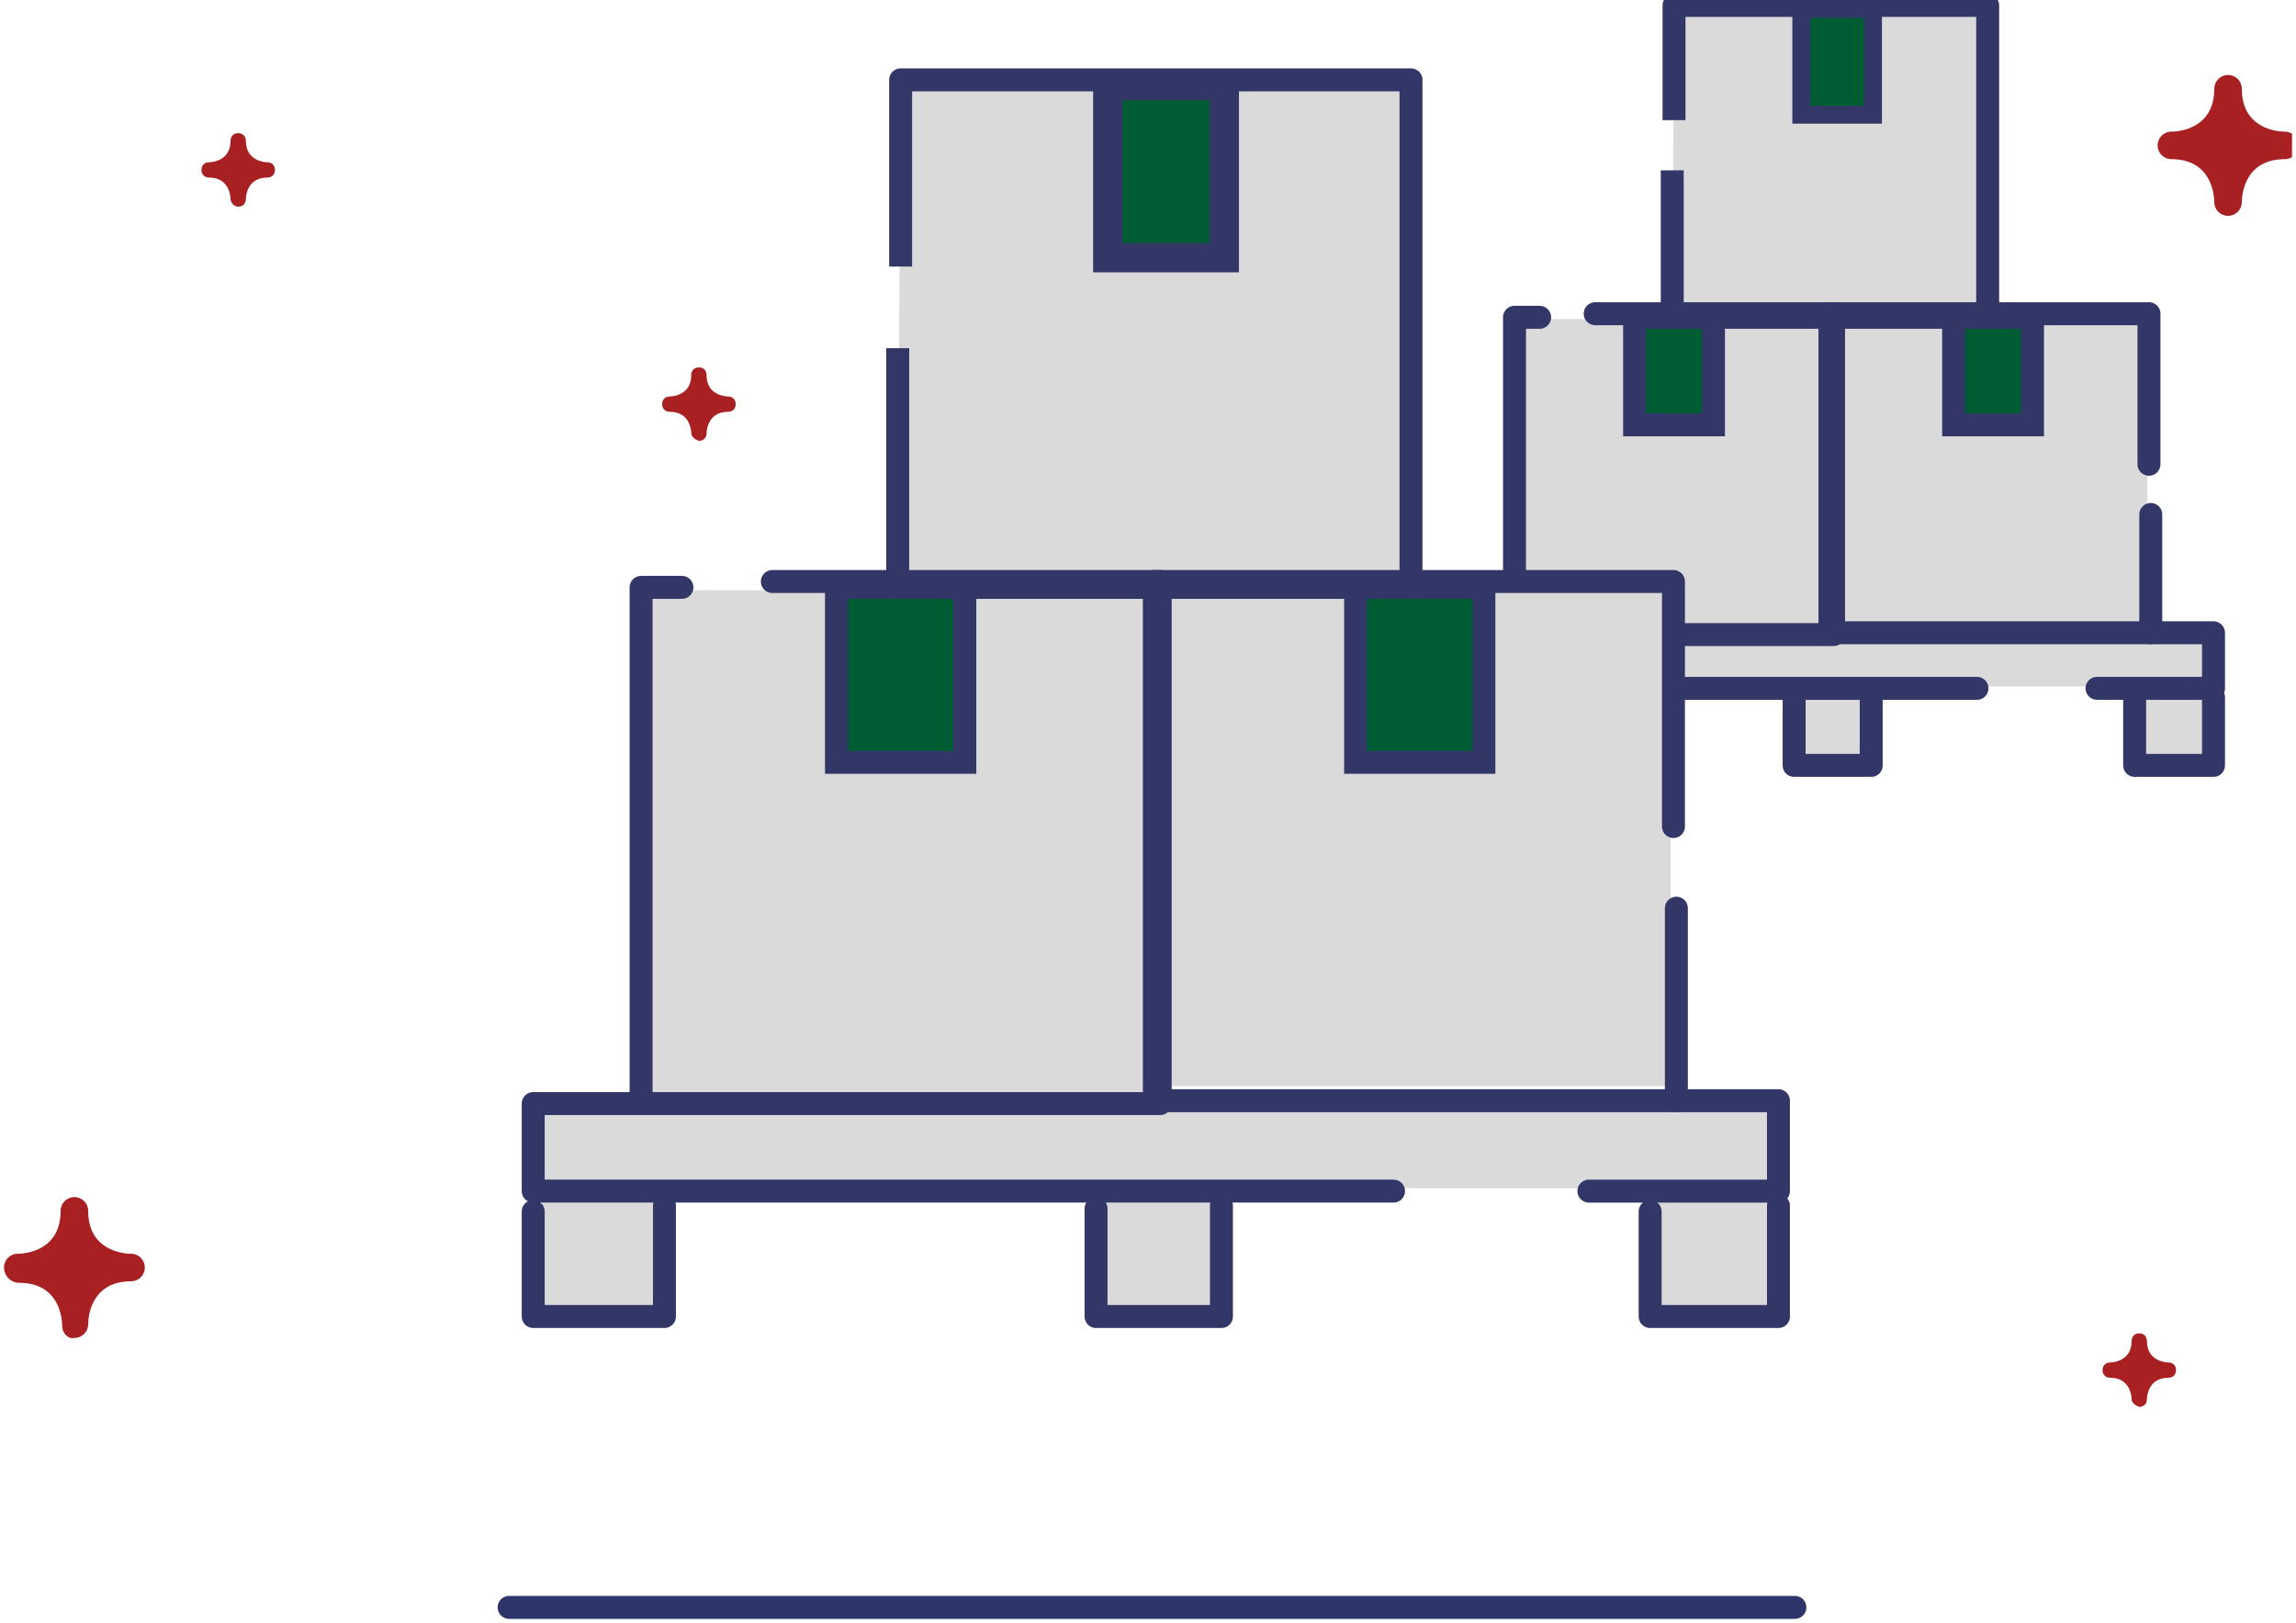 <svg width="150" height="106" viewBox="0 0 150 106" fill="none" xmlns="http://www.w3.org/2000/svg">
<g clip-path="url(#clip0_1565_987)">
<path d="M144.661 13.199C144.661 12.699 144.461 10.399 141.861 10.399C141.361 10.399 140.961 9.999 140.961 9.499C140.961 8.999 141.361 8.599 141.861 8.599C142.361 8.599 144.661 8.399 144.661 5.799C144.661 5.299 145.061 4.899 145.561 4.899C146.061 4.899 146.461 5.299 146.461 5.799C146.461 8.399 148.761 8.599 149.261 8.599C149.761 8.599 150.161 8.999 150.161 9.499C150.161 9.999 149.761 10.399 149.261 10.399C146.661 10.399 146.461 12.699 146.461 13.199C146.461 13.699 146.061 14.099 145.561 14.099C145.061 14.099 144.661 13.699 144.661 13.199Z" fill="#A92023"/>
<path d="M45.161 28.3C45.161 28.1 45.062 26.9 43.761 26.9C43.462 26.9 43.261 26.7 43.261 26.4C43.261 26.1 43.462 25.9 43.761 25.9C43.962 25.9 45.161 25.8 45.161 24.5C45.161 24.2 45.361 24 45.661 24C45.962 24 46.161 24.2 46.161 24.5C46.161 25.8 47.361 25.9 47.562 25.9C47.861 25.9 48.062 26.1 48.062 26.4C48.062 26.7 47.861 26.9 47.562 26.9C46.261 26.9 46.161 28.1 46.161 28.3C46.161 28.6 45.962 28.8 45.661 28.8C45.361 28.7 45.161 28.5 45.161 28.3Z" fill="#A92023"/>
<path d="M15.062 12.999C15.062 12.799 14.962 11.599 13.662 11.599C13.362 11.599 13.162 11.399 13.162 11.099C13.162 10.799 13.362 10.599 13.662 10.599C13.862 10.599 15.062 10.499 15.062 9.199C15.062 8.899 15.262 8.699 15.562 8.699C15.862 8.699 16.062 8.899 16.062 9.199C16.062 10.499 17.262 10.599 17.462 10.599C17.762 10.599 17.962 10.799 17.962 11.099C17.962 11.399 17.762 11.599 17.462 11.599C16.162 11.599 16.062 12.799 16.062 12.999C16.062 13.299 15.862 13.499 15.562 13.499C15.262 13.499 15.062 13.199 15.062 12.999Z" fill="#A92023"/>
<path d="M4.061 86.599C4.061 86.099 3.861 83.799 1.261 83.799C0.661 83.799 0.261 83.299 0.261 82.799C0.261 82.299 0.661 81.899 1.161 81.899C1.661 81.899 3.961 81.699 3.961 79.099C3.961 78.599 4.361 78.199 4.861 78.199C5.361 78.199 5.761 78.599 5.761 79.099C5.761 81.699 8.061 81.899 8.561 81.899C9.061 81.899 9.461 82.299 9.461 82.799C9.461 83.299 9.061 83.699 8.561 83.699C5.961 83.699 5.761 85.999 5.761 86.499C5.761 86.999 5.361 87.399 4.861 87.399C4.461 87.499 4.061 87.099 4.061 86.599Z" fill="#A92023"/>
<path d="M139.261 91.4C139.261 91.2 139.161 90 137.861 90C137.561 90 137.361 89.8 137.361 89.5C137.361 89.2 137.561 89 137.861 89C138.061 89 139.261 88.9 139.261 87.6C139.261 87.3 139.461 87.1 139.761 87.1C140.061 87.1 140.261 87.3 140.261 87.6C140.261 88.9 141.461 89 141.661 89C141.961 89 142.161 89.2 142.161 89.5C142.161 89.8 141.961 90 141.661 90C140.361 90 140.261 91.2 140.261 91.4C140.261 91.7 140.061 91.9 139.761 91.9C139.461 91.8 139.261 91.6 139.261 91.4Z" fill="#A92023"/>
<path d="M33.261 105H117.261" stroke="#2D346A" stroke-width="1.5" stroke-miterlimit="10" stroke-linecap="round"/>
<path d="M129.624 20.373H109.249L109.366 0.116H129.624V20.373Z" fill="#DADADA"/>
<path d="M119.202 20.842H98.945V41.099H119.202V20.842Z" fill="#DADADA"/>
<path d="M140.279 20.491H120.021V40.749H140.279V20.491Z" fill="#DADADA"/>
<path d="M144.846 41.217H94.261V44.847H144.846V41.217Z" fill="#DADADA"/>
<path d="M99.998 44.847H94.963V49.882H99.998V44.847Z" fill="#DADADA"/>
<path d="M144.494 44.964H139.459V49.999H144.494V44.964Z" fill="#DADADA"/>
<path d="M122.247 44.964H117.212V49.999H122.247V44.964Z" fill="#DADADA"/>
<path d="M111.943 20.726H106.791V27.751H111.943V20.726Z" fill="#005D33" stroke="#333768" stroke-width="1.5" stroke-miterlimit="10"/>
<path d="M132.785 20.726H127.633V27.751H132.785V20.726Z" fill="#005D33" stroke="#333768" stroke-width="1.5" stroke-miterlimit="10"/>
<path d="M122.364 0.585H117.68V7.493H122.364V0.585Z" fill="#005D33"/>
<path d="M121.778 1.171V6.909H118.266V1.171H121.778ZM122.949 0H117.095V8.079H122.949V0Z" fill="#333768"/>
<path d="M109.366 7.847V0.353H129.858V20.727H109.249V11.126" stroke="#333768" stroke-width="1.5" stroke-miterlimit="10" stroke-linejoin="round"/>
<path d="M100.585 20.727H98.945V41.452H119.788V20.492H104.215" stroke="#333768" stroke-width="1.5" stroke-miterlimit="10" stroke-linecap="round" stroke-linejoin="round"/>
<path d="M140.395 30.328V20.492H119.553V41.335H140.512V33.607" stroke="#333768" stroke-width="1.5" stroke-miterlimit="10" stroke-linecap="round" stroke-linejoin="round"/>
<path d="M98.829 41.452H94.614V44.965H129.157" stroke="#333768" stroke-width="1.5" stroke-miterlimit="10" stroke-linecap="round" stroke-linejoin="round"/>
<path d="M140.513 41.335H144.611V44.965H137" stroke="#333768" stroke-width="1.5" stroke-miterlimit="10" stroke-linecap="round" stroke-linejoin="round"/>
<path d="M94.614 45.785V50H99.883V45.55" stroke="#333768" stroke-width="1.5" stroke-miterlimit="10" stroke-linecap="round" stroke-linejoin="round"/>
<path d="M117.212 45.667V50H122.247V45.55" stroke="#333768" stroke-width="1.5" stroke-miterlimit="10" stroke-linecap="round" stroke-linejoin="round"/>
<path d="M139.459 45.785V50H144.611V45.55" stroke="#333768" stroke-width="1.5" stroke-miterlimit="10" stroke-linecap="round" stroke-linejoin="round"/>
<path d="M91.801 37.793H58.649L58.84 4.831H91.801V37.793Z" fill="#DADADA"/>
<path d="M74.845 38.554H41.883V71.516H74.845V38.554Z" fill="#DADADA"/>
<path d="M109.139 37.985H76.177V70.947H109.139V37.985Z" fill="#DADADA"/>
<path d="M116.57 71.708H34.261V77.615H116.57V71.708Z" fill="#DADADA"/>
<path d="M43.595 77.615H35.402V85.808H43.595V77.615Z" fill="#DADADA"/>
<path d="M115.998 77.805H107.806V85.998H115.998V77.805Z" fill="#DADADA"/>
<path d="M79.799 77.805H71.606V85.998H79.799V77.805Z" fill="#DADADA"/>
<path d="M63.033 38.367H54.649V49.798H63.033V38.367Z" fill="#005D33" stroke="#333768" stroke-width="1.5" stroke-miterlimit="10"/>
<path d="M96.945 38.367H88.562V49.798H96.945V38.367Z" fill="#005D33" stroke="#333768" stroke-width="1.5" stroke-miterlimit="10"/>
<path d="M79.989 5.594H72.368V16.835H79.989V5.594Z" fill="#005D33"/>
<path d="M79.036 6.547V15.883H73.32V6.547H79.036ZM80.942 4.642H71.415V17.789H80.942V4.642Z" fill="#333768"/>
<path d="M58.84 17.41V5.217H92.182V38.369H58.649V22.745" stroke="#333768" stroke-width="1.5" stroke-miterlimit="10" stroke-linejoin="round"/>
<path d="M44.55 38.368H41.883V72.091H75.797V37.987H50.457" stroke="#333768" stroke-width="1.5" stroke-miterlimit="10" stroke-linecap="round" stroke-linejoin="round"/>
<path d="M109.329 53.991V37.987H75.415V71.901H109.519V59.326" stroke="#333768" stroke-width="1.5" stroke-miterlimit="10" stroke-linecap="round" stroke-linejoin="round"/>
<path d="M41.694 72.091H34.835V77.807H91.041" stroke="#333768" stroke-width="1.5" stroke-miterlimit="10" stroke-linecap="round" stroke-linejoin="round"/>
<path d="M109.52 71.901H116.188V77.808H103.804" stroke="#333768" stroke-width="1.5" stroke-miterlimit="10" stroke-linecap="round" stroke-linejoin="round"/>
<path d="M34.835 79.141V86H43.409V78.76" stroke="#333768" stroke-width="1.5" stroke-miterlimit="10" stroke-linecap="round" stroke-linejoin="round"/>
<path d="M71.605 78.95V86H79.798V78.76" stroke="#333768" stroke-width="1.5" stroke-miterlimit="10" stroke-linecap="round" stroke-linejoin="round"/>
<path d="M107.805 79.141V86H116.188V78.76" stroke="#333768" stroke-width="1.5" stroke-miterlimit="10" stroke-linecap="round" stroke-linejoin="round"/>
</g>
<defs>
<clipPath id="clip0_1565_987">
<rect width="149.477" height="106" fill="white" transform="translate(0.261)"/>
</clipPath>
</defs>
</svg>
